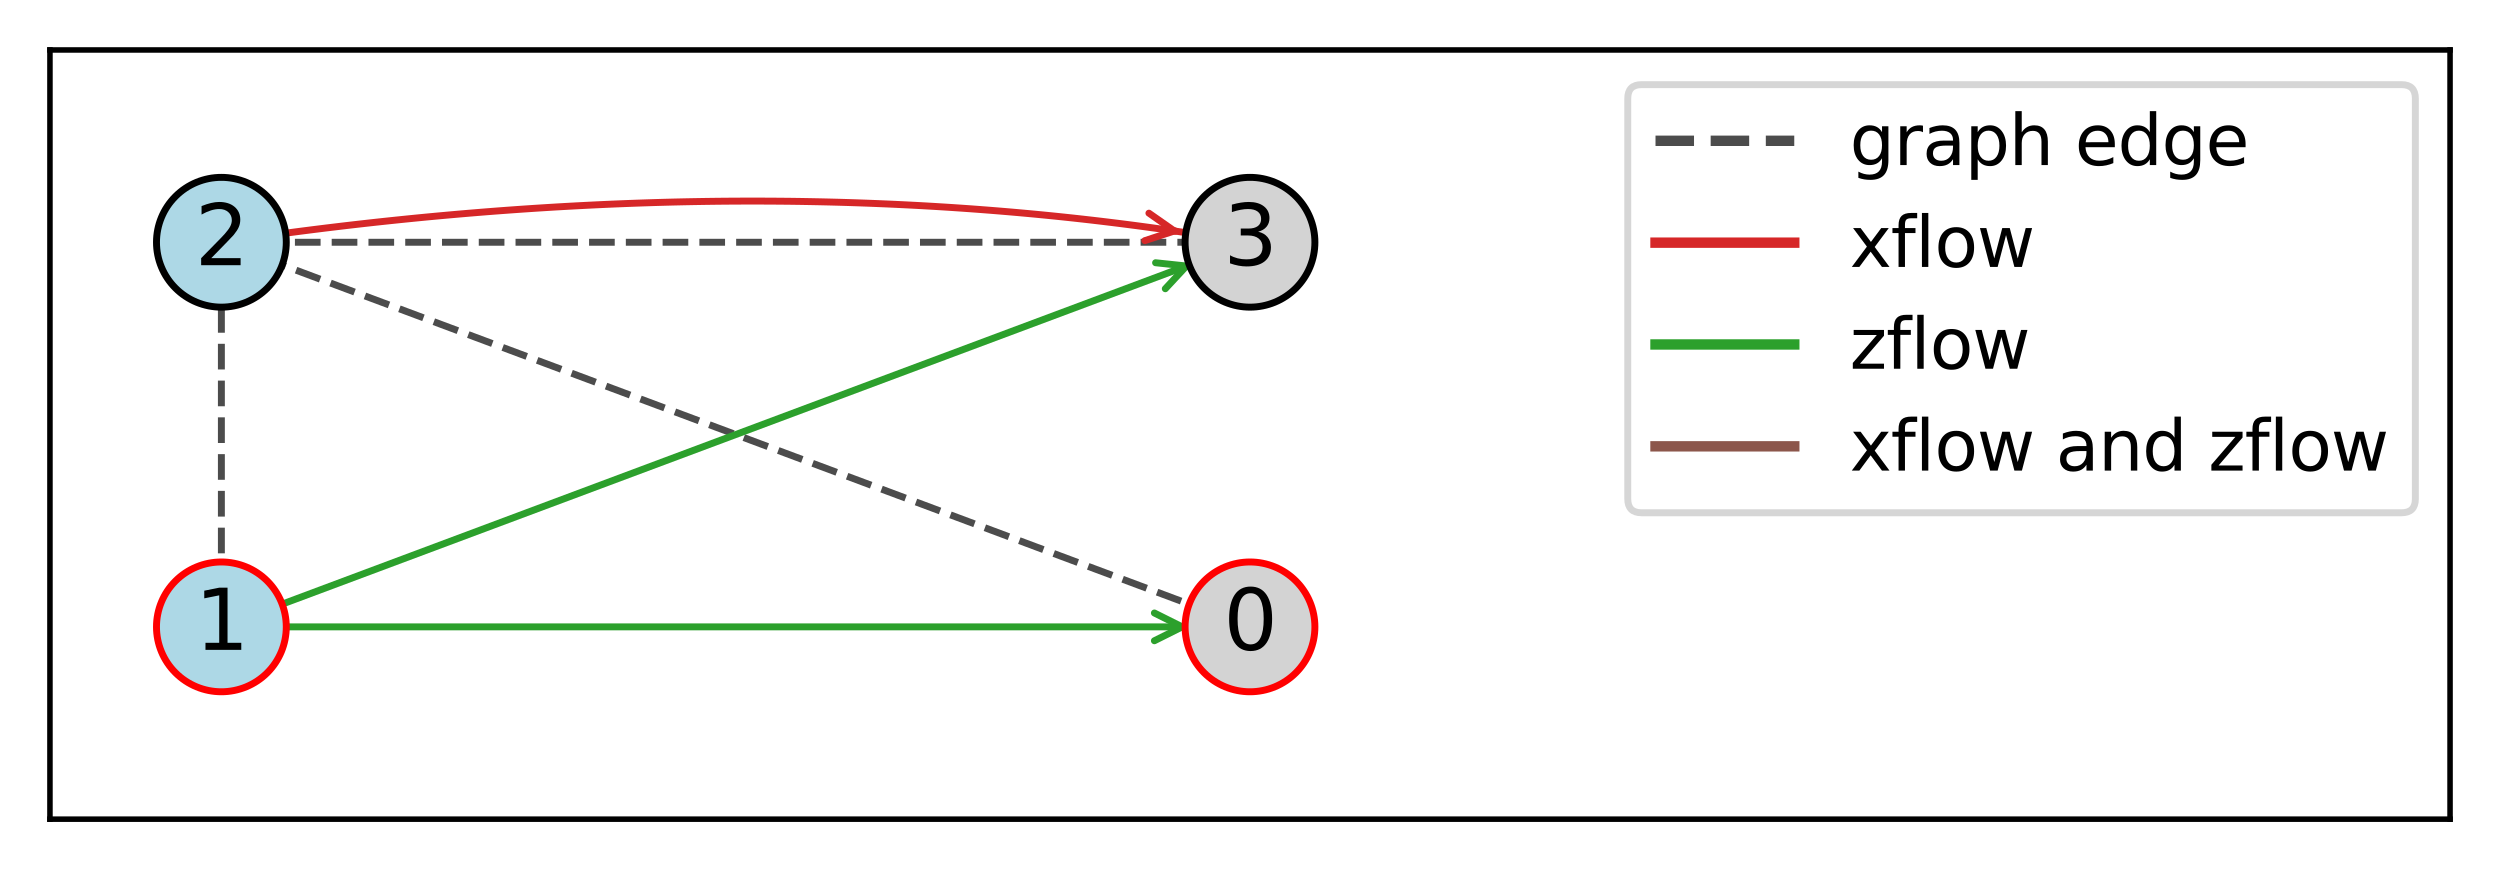 <?xml version="1.0" encoding="utf-8" standalone="no"?>
<!DOCTYPE svg PUBLIC "-//W3C//DTD SVG 1.1//EN"
  "http://www.w3.org/Graphics/SVG/1.1/DTD/svg11.dtd">
<svg xmlns:xlink="http://www.w3.org/1999/xlink" width="360.36pt" height="125.28pt" viewBox="0 0 360.36 125.28" xmlns="http://www.w3.org/2000/svg" version="1.1">
 <defs>
  <style type="text/css">*{stroke-linejoin: round; stroke-linecap: butt}</style>
 </defs>
 <g id="figure_1">
  <g id="patch_1">
   <path d="M 0 125.28 
L 360.36 125.28 
L 360.36 0 
L 0 0 
z
" style="fill: #ffffff"/>
  </g>
  <g id="axes_1">
   <g id="patch_2">
    <path d="M 7.2 118.08 
L 353.16 118.08 
L 353.16 7.2 
L 7.2 7.2 
z
" style="fill: #ffffff"/>
   </g>
   <g id="LineCollection_1">
    <path d="M 31.911 34.92 
L 180.18 34.92 
" clip-path="url(#pb710741082)" style="fill: none; stroke-dasharray: 3.7,1.6; stroke-dashoffset: 0; stroke: #000000; stroke-opacity: 0.7"/>
   </g>
   <g id="LineCollection_2">
    <path d="M 180.18 90.36 
L 31.911 34.92 
" clip-path="url(#pb710741082)" style="fill: none; stroke-dasharray: 3.7,1.6; stroke-dashoffset: 0; stroke: #000000; stroke-opacity: 0.7"/>
   </g>
   <g id="LineCollection_3">
    <path d="M 31.911 90.36 
L 31.911 34.92 
" clip-path="url(#pb710741082)" style="fill: none; stroke-dasharray: 3.7,1.6; stroke-dashoffset: 0; stroke: #000000; stroke-opacity: 0.7"/>
   </g>
   <g id="patch_3">
    <path d="M 40.567 90.36 
Q 106.043 90.36 170.4 90.36 
" clip-path="url(#pb710741082)" style="fill: none; stroke: #2ca02c; stroke-linecap: round"/>
    <path d="M 166.4 88.36 
L 170.4 90.36 
L 166.4 92.36 
" clip-path="url(#pb710741082)" style="fill: none; stroke: #2ca02c; stroke-linecap: round"/>
   </g>
   <g id="patch_4">
    <path d="M 40.024 87.326 
Q 106.045 62.64 171.019 38.345 
" clip-path="url(#pb710741082)" style="fill: none; stroke: #2ca02c; stroke-linecap: round"/>
    <path d="M 166.572 37.873 
L 171.019 38.345 
L 167.973 41.62 
" clip-path="url(#pb710741082)" style="fill: none; stroke: #2ca02c; stroke-linecap: round"/>
   </g>
   <g id="matplotlib.axis_1">
    <g id="xtick_1"/>
    <g id="xtick_2"/>
    <g id="xtick_3"/>
    <g id="xtick_4"/>
    <g id="xtick_5"/>
    <g id="xtick_6"/>
    <g id="xtick_7"/>
   </g>
   <g id="matplotlib.axis_2">
    <g id="ytick_1"/>
    <g id="ytick_2"/>
    <g id="ytick_3"/>
    <g id="ytick_4"/>
    <g id="ytick_5"/>
   </g>
   <g id="line2d_1">
    <path d="M 31.911 34.92 
L 33.408 34.698 
L 34.903 34.48 
L 36.395 34.267 
L 37.886 34.058 
L 39.375 33.853 
L 40.861 33.652 
L 42.346 33.456 
L 43.829 33.263 
L 45.309 33.075 
L 46.788 32.891 
L 48.265 32.712 
L 49.739 32.536 
L 51.212 32.365 
L 52.683 32.198 
L 54.151 32.035 
L 55.618 31.877 
L 57.083 31.723 
L 58.545 31.573 
L 60.006 31.427 
L 61.465 31.285 
L 62.921 31.148 
L 64.376 31.015 
L 65.829 30.886 
L 67.28 30.761 
L 68.728 30.641 
L 70.175 30.524 
L 71.62 30.412 
L 73.062 30.305 
L 74.503 30.201 
L 75.942 30.102 
L 77.378 30.007 
L 78.813 29.916 
L 80.246 29.829 
L 81.676 29.747 
L 83.105 29.669 
L 84.532 29.595 
L 85.956 29.525 
L 87.379 29.459 
L 88.8 29.398 
L 90.218 29.341 
L 91.635 29.288 
L 93.05 29.24 
L 94.463 29.195 
L 95.873 29.155 
L 97.282 29.119 
L 98.689 29.087 
L 100.093 29.06 
L 101.496 29.037 
L 102.897 29.018 
L 104.295 29.003 
L 105.692 28.992 
L 107.087 28.986 
L 108.479 28.984 
L 109.87 28.986 
L 111.259 28.992 
L 112.646 29.003 
L 114.03 29.017 
L 115.413 29.036 
L 116.794 29.06 
L 118.172 29.087 
L 119.549 29.119 
L 120.924 29.155 
L 122.296 29.195 
L 123.667 29.239 
L 125.036 29.288 
L 126.403 29.341 
L 127.767 29.398 
L 129.13 29.459 
L 130.491 29.525 
L 131.849 29.594 
L 133.206 29.668 
L 134.561 29.746 
L 135.913 29.829 
L 137.264 29.915 
L 138.613 30.006 
L 139.96 30.101 
L 141.304 30.201 
L 142.647 30.304 
L 143.988 30.412 
L 145.326 30.524 
L 146.663 30.64 
L 147.998 30.761 
L 149.331 30.885 
L 150.661 31.014 
L 151.99 31.147 
L 153.317 31.285 
L 154.641 31.426 
L 155.964 31.572 
L 157.285 31.722 
L 158.604 31.876 
L 159.92 32.035 
L 161.235 32.197 
L 162.548 32.364 
L 163.859 32.535 
L 165.167 32.711 
L 166.474 32.89 
L 167.779 33.074 
L 169.081 33.262 
L 170.382 33.455 
" clip-path="url(#pb710741082)" style="fill: none; stroke: #d62728; stroke-linecap: square"/>
   </g>
   <g id="PathCollection_1">
    <defs>
     <path id="m44cf8bb05c" d="M 0 9.354 
C 2.481 9.354 4.86 8.369 6.614 6.614 
C 8.369 4.86 9.354 2.481 9.354 0 
C 9.354 -2.481 8.369 -4.86 6.614 -6.614 
C 4.86 -8.369 2.481 -9.354 0 -9.354 
C -2.481 -9.354 -4.86 -8.369 -6.614 -6.614 
C -8.369 -4.86 -9.354 -2.481 -9.354 0 
C -9.354 2.481 -8.369 4.86 -6.614 6.614 
C -4.86 8.369 -2.481 9.354 0 9.354 
z
" style="stroke: #ff0000"/>
    </defs>
    <g clip-path="url(#pb710741082)">
     <use xlink:href="#m44cf8bb05c" x="180.18" y="90.36" style="fill: #d3d3d3; stroke: #ff0000"/>
    </g>
   </g>
   <g id="PathCollection_2">
    <defs>
     <path id="mc59e20d29c" d="M 0 9.354 
C 2.481 9.354 4.86 8.369 6.614 6.614 
C 8.369 4.86 9.354 2.481 9.354 0 
C 9.354 -2.481 8.369 -4.86 6.614 -6.614 
C 4.86 -8.369 2.481 -9.354 0 -9.354 
C -2.481 -9.354 -4.86 -8.369 -6.614 -6.614 
C -8.369 -4.86 -9.354 -2.481 -9.354 0 
C -9.354 2.481 -8.369 4.86 -6.614 6.614 
C -4.86 8.369 -2.481 9.354 0 9.354 
z
" style="stroke: #ff0000"/>
    </defs>
    <g clip-path="url(#pb710741082)">
     <use xlink:href="#mc59e20d29c" x="31.911" y="90.36" style="fill: #add8e6; stroke: #ff0000"/>
    </g>
   </g>
   <g id="PathCollection_3">
    <defs>
     <path id="m479ad0a591" d="M 0 9.354 
C 2.481 9.354 4.86 8.369 6.614 6.614 
C 8.369 4.86 9.354 2.481 9.354 0 
C 9.354 -2.481 8.369 -4.86 6.614 -6.614 
C 4.86 -8.369 2.481 -9.354 0 -9.354 
C -2.481 -9.354 -4.86 -8.369 -6.614 -6.614 
C -8.369 -4.86 -9.354 -2.481 -9.354 0 
C -9.354 2.481 -8.369 4.86 -6.614 6.614 
C -4.86 8.369 -2.481 9.354 0 9.354 
z
" style="stroke: #000000"/>
    </defs>
    <g clip-path="url(#pb710741082)">
     <use xlink:href="#m479ad0a591" x="31.911" y="34.92" style="fill: #add8e6; stroke: #000000"/>
    </g>
   </g>
   <g id="PathCollection_4">
    <defs>
     <path id="ma7aca6848d" d="M 0 9.354 
C 2.481 9.354 4.86 8.369 6.614 6.614 
C 8.369 4.86 9.354 2.481 9.354 0 
C 9.354 -2.481 8.369 -4.86 6.614 -6.614 
C 4.86 -8.369 2.481 -9.354 0 -9.354 
C -2.481 -9.354 -4.86 -8.369 -6.614 -6.614 
C -8.369 -4.86 -9.354 -2.481 -9.354 0 
C -9.354 2.481 -8.369 4.86 -6.614 6.614 
C -4.86 8.369 -2.481 9.354 0 9.354 
z
" style="stroke: #000000"/>
    </defs>
    <g clip-path="url(#pb710741082)">
     <use xlink:href="#ma7aca6848d" x="180.18" y="34.92" style="fill: #d3d3d3; stroke: #000000"/>
    </g>
   </g>
   <g id="line2d_2"/>
   <g id="line2d_3"/>
   <g id="line2d_4"/>
   <g id="line2d_5"/>
   <g id="patch_5">
    <path d="M 7.2 118.08 
L 7.2 7.2 
" style="fill: none; stroke: #000000; stroke-width: 0.8; stroke-linejoin: miter; stroke-linecap: square"/>
   </g>
   <g id="patch_6">
    <path d="M 353.16 118.08 
L 353.16 7.2 
" style="fill: none; stroke: #000000; stroke-width: 0.8; stroke-linejoin: miter; stroke-linecap: square"/>
   </g>
   <g id="patch_7">
    <path d="M 7.2 118.08 
L 353.16 118.08 
" style="fill: none; stroke: #000000; stroke-width: 0.8; stroke-linejoin: miter; stroke-linecap: square"/>
   </g>
   <g id="patch_8">
    <path d="M 7.2 7.2 
L 353.16 7.2 
" style="fill: none; stroke: #000000; stroke-width: 0.8; stroke-linejoin: miter; stroke-linecap: square"/>
   </g>
   <g id="patch_9">
    <path d="M 169.081 33.262 
Q 169.732 33.358 169.276 33.291 
" style="fill: none; stroke: #d62728; stroke-linecap: round"/>
    <path d="M 165.612 30.728 
L 169.276 33.291 
L 165.027 34.685 
" style="fill: none; stroke: #d62728; stroke-linecap: round"/>
   </g>
   <g id="text_1">
    <g clip-path="url(#pb710741082)">
     <!-- 0 -->
     <g transform="translate(176.363 93.671) scale(0.12 -0.12)">
      <defs>
       <path id="DejaVuSans-30" d="M 2034 4250 
Q 1547 4250 1301 3770 
Q 1056 3291 1056 2328 
Q 1056 1369 1301 889 
Q 1547 409 2034 409 
Q 2525 409 2770 889 
Q 3016 1369 3016 2328 
Q 3016 3291 2770 3770 
Q 2525 4250 2034 4250 
z
M 2034 4750 
Q 2819 4750 3233 4129 
Q 3647 3509 3647 2328 
Q 3647 1150 3233 529 
Q 2819 -91 2034 -91 
Q 1250 -91 836 529 
Q 422 1150 422 2328 
Q 422 3509 836 4129 
Q 1250 4750 2034 4750 
z
" transform="scale(0.016)"/>
      </defs>
      <use xlink:href="#DejaVuSans-30"/>
     </g>
    </g>
   </g>
   <g id="text_2">
    <g clip-path="url(#pb710741082)">
     <!-- 1 -->
     <g transform="translate(28.094 93.671) scale(0.12 -0.12)">
      <defs>
       <path id="DejaVuSans-31" d="M 794 531 
L 1825 531 
L 1825 4091 
L 703 3866 
L 703 4441 
L 1819 4666 
L 2450 4666 
L 2450 531 
L 3481 531 
L 3481 0 
L 794 0 
L 794 531 
z
" transform="scale(0.016)"/>
      </defs>
      <use xlink:href="#DejaVuSans-31"/>
     </g>
    </g>
   </g>
   <g id="text_3">
    <g clip-path="url(#pb710741082)">
     <!-- 2 -->
     <g transform="translate(28.094 38.231) scale(0.12 -0.12)">
      <defs>
       <path id="DejaVuSans-32" d="M 1228 531 
L 3431 531 
L 3431 0 
L 469 0 
L 469 531 
Q 828 903 1448 1529 
Q 2069 2156 2228 2338 
Q 2531 2678 2651 2914 
Q 2772 3150 2772 3378 
Q 2772 3750 2511 3984 
Q 2250 4219 1831 4219 
Q 1534 4219 1204 4116 
Q 875 4013 500 3803 
L 500 4441 
Q 881 4594 1212 4672 
Q 1544 4750 1819 4750 
Q 2544 4750 2975 4387 
Q 3406 4025 3406 3419 
Q 3406 3131 3298 2873 
Q 3191 2616 2906 2266 
Q 2828 2175 2409 1742 
Q 1991 1309 1228 531 
z
" transform="scale(0.016)"/>
      </defs>
      <use xlink:href="#DejaVuSans-32"/>
     </g>
    </g>
   </g>
   <g id="text_4">
    <g clip-path="url(#pb710741082)">
     <!-- 3 -->
     <g transform="translate(176.363 38.231) scale(0.12 -0.12)">
      <defs>
       <path id="DejaVuSans-33" d="M 2597 2516 
Q 3050 2419 3304 2112 
Q 3559 1806 3559 1356 
Q 3559 666 3084 287 
Q 2609 -91 1734 -91 
Q 1441 -91 1130 -33 
Q 819 25 488 141 
L 488 750 
Q 750 597 1062 519 
Q 1375 441 1716 441 
Q 2309 441 2620 675 
Q 2931 909 2931 1356 
Q 2931 1769 2642 2001 
Q 2353 2234 1838 2234 
L 1294 2234 
L 1294 2753 
L 1863 2753 
Q 2328 2753 2575 2939 
Q 2822 3125 2822 3475 
Q 2822 3834 2567 4026 
Q 2313 4219 1838 4219 
Q 1578 4219 1281 4162 
Q 984 4106 628 3988 
L 628 4550 
Q 988 4650 1302 4700 
Q 1616 4750 1894 4750 
Q 2613 4750 3031 4423 
Q 3450 4097 3450 3541 
Q 3450 3153 3228 2886 
Q 3006 2619 2597 2516 
z
" transform="scale(0.016)"/>
      </defs>
      <use xlink:href="#DejaVuSans-33"/>
     </g>
    </g>
   </g>
   <g id="legend_1">
    <g id="patch_10">
     <path d="M 236.632 73.912 
L 346.16 73.912 
Q 348.16 73.912 348.16 71.912 
L 348.16 14.2 
Q 348.16 12.2 346.16 12.2 
L 236.632 12.2 
Q 234.632 12.2 234.632 14.2 
L 234.632 71.912 
Q 234.632 73.912 236.632 73.912 
z
" style="fill: #ffffff; opacity: 0.8; stroke: #cccccc; stroke-linejoin: miter"/>
    </g>
    <g id="line2d_6">
     <path d="M 238.632 20.298 
L 248.632 20.298 
L 258.632 20.298 
" style="fill: none; stroke-dasharray: 5.55,2.4; stroke-dashoffset: 0; stroke: #000000; stroke-opacity: 0.7; stroke-width: 1.5"/>
    </g>
    <g id="text_5">
     <!-- graph edge -->
     <g transform="translate(266.632 23.798) scale(0.1 -0.1)">
      <defs>
       <path id="DejaVuSans-67" d="M 2906 1791 
Q 2906 2416 2648 2759 
Q 2391 3103 1925 3103 
Q 1463 3103 1205 2759 
Q 947 2416 947 1791 
Q 947 1169 1205 825 
Q 1463 481 1925 481 
Q 2391 481 2648 825 
Q 2906 1169 2906 1791 
z
M 3481 434 
Q 3481 -459 3084 -895 
Q 2688 -1331 1869 -1331 
Q 1566 -1331 1297 -1286 
Q 1028 -1241 775 -1147 
L 775 -588 
Q 1028 -725 1275 -790 
Q 1522 -856 1778 -856 
Q 2344 -856 2625 -561 
Q 2906 -266 2906 331 
L 2906 616 
Q 2728 306 2450 153 
Q 2172 0 1784 0 
Q 1141 0 747 490 
Q 353 981 353 1791 
Q 353 2603 747 3093 
Q 1141 3584 1784 3584 
Q 2172 3584 2450 3431 
Q 2728 3278 2906 2969 
L 2906 3500 
L 3481 3500 
L 3481 434 
z
" transform="scale(0.016)"/>
       <path id="DejaVuSans-72" d="M 2631 2963 
Q 2534 3019 2420 3045 
Q 2306 3072 2169 3072 
Q 1681 3072 1420 2755 
Q 1159 2438 1159 1844 
L 1159 0 
L 581 0 
L 581 3500 
L 1159 3500 
L 1159 2956 
Q 1341 3275 1631 3429 
Q 1922 3584 2338 3584 
Q 2397 3584 2469 3576 
Q 2541 3569 2628 3553 
L 2631 2963 
z
" transform="scale(0.016)"/>
       <path id="DejaVuSans-61" d="M 2194 1759 
Q 1497 1759 1228 1600 
Q 959 1441 959 1056 
Q 959 750 1161 570 
Q 1363 391 1709 391 
Q 2188 391 2477 730 
Q 2766 1069 2766 1631 
L 2766 1759 
L 2194 1759 
z
M 3341 1997 
L 3341 0 
L 2766 0 
L 2766 531 
Q 2569 213 2275 61 
Q 1981 -91 1556 -91 
Q 1019 -91 701 211 
Q 384 513 384 1019 
Q 384 1609 779 1909 
Q 1175 2209 1959 2209 
L 2766 2209 
L 2766 2266 
Q 2766 2663 2505 2880 
Q 2244 3097 1772 3097 
Q 1472 3097 1187 3025 
Q 903 2953 641 2809 
L 641 3341 
Q 956 3463 1253 3523 
Q 1550 3584 1831 3584 
Q 2591 3584 2966 3190 
Q 3341 2797 3341 1997 
z
" transform="scale(0.016)"/>
       <path id="DejaVuSans-70" d="M 1159 525 
L 1159 -1331 
L 581 -1331 
L 581 3500 
L 1159 3500 
L 1159 2969 
Q 1341 3281 1617 3432 
Q 1894 3584 2278 3584 
Q 2916 3584 3314 3078 
Q 3713 2572 3713 1747 
Q 3713 922 3314 415 
Q 2916 -91 2278 -91 
Q 1894 -91 1617 61 
Q 1341 213 1159 525 
z
M 3116 1747 
Q 3116 2381 2855 2742 
Q 2594 3103 2138 3103 
Q 1681 3103 1420 2742 
Q 1159 2381 1159 1747 
Q 1159 1113 1420 752 
Q 1681 391 2138 391 
Q 2594 391 2855 752 
Q 3116 1113 3116 1747 
z
" transform="scale(0.016)"/>
       <path id="DejaVuSans-68" d="M 3513 2113 
L 3513 0 
L 2938 0 
L 2938 2094 
Q 2938 2591 2744 2837 
Q 2550 3084 2163 3084 
Q 1697 3084 1428 2787 
Q 1159 2491 1159 1978 
L 1159 0 
L 581 0 
L 581 4863 
L 1159 4863 
L 1159 2956 
Q 1366 3272 1645 3428 
Q 1925 3584 2291 3584 
Q 2894 3584 3203 3211 
Q 3513 2838 3513 2113 
z
" transform="scale(0.016)"/>
       <path id="DejaVuSans-20" transform="scale(0.016)"/>
       <path id="DejaVuSans-65" d="M 3597 1894 
L 3597 1613 
L 953 1613 
Q 991 1019 1311 708 
Q 1631 397 2203 397 
Q 2534 397 2845 478 
Q 3156 559 3463 722 
L 3463 178 
Q 3153 47 2828 -22 
Q 2503 -91 2169 -91 
Q 1331 -91 842 396 
Q 353 884 353 1716 
Q 353 2575 817 3079 
Q 1281 3584 2069 3584 
Q 2775 3584 3186 3129 
Q 3597 2675 3597 1894 
z
M 3022 2063 
Q 3016 2534 2758 2815 
Q 2500 3097 2075 3097 
Q 1594 3097 1305 2825 
Q 1016 2553 972 2059 
L 3022 2063 
z
" transform="scale(0.016)"/>
       <path id="DejaVuSans-64" d="M 2906 2969 
L 2906 4863 
L 3481 4863 
L 3481 0 
L 2906 0 
L 2906 525 
Q 2725 213 2448 61 
Q 2172 -91 1784 -91 
Q 1150 -91 751 415 
Q 353 922 353 1747 
Q 353 2572 751 3078 
Q 1150 3584 1784 3584 
Q 2172 3584 2448 3432 
Q 2725 3281 2906 2969 
z
M 947 1747 
Q 947 1113 1208 752 
Q 1469 391 1925 391 
Q 2381 391 2643 752 
Q 2906 1113 2906 1747 
Q 2906 2381 2643 2742 
Q 2381 3103 1925 3103 
Q 1469 3103 1208 2742 
Q 947 2381 947 1747 
z
" transform="scale(0.016)"/>
      </defs>
      <use xlink:href="#DejaVuSans-67"/>
      <use xlink:href="#DejaVuSans-72" transform="translate(63.477 0)"/>
      <use xlink:href="#DejaVuSans-61" transform="translate(104.59 0)"/>
      <use xlink:href="#DejaVuSans-70" transform="translate(165.869 0)"/>
      <use xlink:href="#DejaVuSans-68" transform="translate(229.346 0)"/>
      <use xlink:href="#DejaVuSans-20" transform="translate(292.725 0)"/>
      <use xlink:href="#DejaVuSans-65" transform="translate(324.512 0)"/>
      <use xlink:href="#DejaVuSans-64" transform="translate(386.035 0)"/>
      <use xlink:href="#DejaVuSans-67" transform="translate(449.512 0)"/>
      <use xlink:href="#DejaVuSans-65" transform="translate(512.988 0)"/>
     </g>
    </g>
    <g id="line2d_7">
     <path d="M 238.632 34.977 
L 248.632 34.977 
L 258.632 34.977 
" style="fill: none; stroke: #d62728; stroke-width: 1.5; stroke-linecap: square"/>
    </g>
    <g id="text_6">
     <!-- xflow -->
     <g transform="translate(266.632 38.477) scale(0.1 -0.1)">
      <defs>
       <path id="DejaVuSans-78" d="M 3513 3500 
L 2247 1797 
L 3578 0 
L 2900 0 
L 1881 1375 
L 863 0 
L 184 0 
L 1544 1831 
L 300 3500 
L 978 3500 
L 1906 2253 
L 2834 3500 
L 3513 3500 
z
" transform="scale(0.016)"/>
       <path id="DejaVuSans-66" d="M 2375 4863 
L 2375 4384 
L 1825 4384 
Q 1516 4384 1395 4259 
Q 1275 4134 1275 3809 
L 1275 3500 
L 2222 3500 
L 2222 3053 
L 1275 3053 
L 1275 0 
L 697 0 
L 697 3053 
L 147 3053 
L 147 3500 
L 697 3500 
L 697 3744 
Q 697 4328 969 4595 
Q 1241 4863 1831 4863 
L 2375 4863 
z
" transform="scale(0.016)"/>
       <path id="DejaVuSans-6c" d="M 603 4863 
L 1178 4863 
L 1178 0 
L 603 0 
L 603 4863 
z
" transform="scale(0.016)"/>
       <path id="DejaVuSans-6f" d="M 1959 3097 
Q 1497 3097 1228 2736 
Q 959 2375 959 1747 
Q 959 1119 1226 758 
Q 1494 397 1959 397 
Q 2419 397 2687 759 
Q 2956 1122 2956 1747 
Q 2956 2369 2687 2733 
Q 2419 3097 1959 3097 
z
M 1959 3584 
Q 2709 3584 3137 3096 
Q 3566 2609 3566 1747 
Q 3566 888 3137 398 
Q 2709 -91 1959 -91 
Q 1206 -91 779 398 
Q 353 888 353 1747 
Q 353 2609 779 3096 
Q 1206 3584 1959 3584 
z
" transform="scale(0.016)"/>
       <path id="DejaVuSans-77" d="M 269 3500 
L 844 3500 
L 1563 769 
L 2278 3500 
L 2956 3500 
L 3675 769 
L 4391 3500 
L 4966 3500 
L 4050 0 
L 3372 0 
L 2619 2869 
L 1863 0 
L 1184 0 
L 269 3500 
z
" transform="scale(0.016)"/>
      </defs>
      <use xlink:href="#DejaVuSans-78"/>
      <use xlink:href="#DejaVuSans-66" transform="translate(59.18 0)"/>
      <use xlink:href="#DejaVuSans-6c" transform="translate(94.385 0)"/>
      <use xlink:href="#DejaVuSans-6f" transform="translate(122.168 0)"/>
      <use xlink:href="#DejaVuSans-77" transform="translate(183.35 0)"/>
     </g>
    </g>
    <g id="line2d_8">
     <path d="M 238.632 49.655 
L 248.632 49.655 
L 258.632 49.655 
" style="fill: none; stroke: #2ca02c; stroke-width: 1.5; stroke-linecap: square"/>
    </g>
    <g id="text_7">
     <!-- zflow -->
     <g transform="translate(266.632 53.155) scale(0.1 -0.1)">
      <defs>
       <path id="DejaVuSans-7a" d="M 353 3500 
L 3084 3500 
L 3084 2975 
L 922 459 
L 3084 459 
L 3084 0 
L 275 0 
L 275 525 
L 2438 3041 
L 353 3041 
L 353 3500 
z
" transform="scale(0.016)"/>
      </defs>
      <use xlink:href="#DejaVuSans-7a"/>
      <use xlink:href="#DejaVuSans-66" transform="translate(52.49 0)"/>
      <use xlink:href="#DejaVuSans-6c" transform="translate(87.695 0)"/>
      <use xlink:href="#DejaVuSans-6f" transform="translate(115.479 0)"/>
      <use xlink:href="#DejaVuSans-77" transform="translate(176.66 0)"/>
     </g>
    </g>
    <g id="line2d_9">
     <path d="M 238.632 64.333 
L 248.632 64.333 
L 258.632 64.333 
" style="fill: none; stroke: #8c564b; stroke-width: 1.5; stroke-linecap: square"/>
    </g>
    <g id="text_8">
     <!-- xflow and zflow -->
     <g transform="translate(266.632 67.833) scale(0.1 -0.1)">
      <defs>
       <path id="DejaVuSans-6e" d="M 3513 2113 
L 3513 0 
L 2938 0 
L 2938 2094 
Q 2938 2591 2744 2837 
Q 2550 3084 2163 3084 
Q 1697 3084 1428 2787 
Q 1159 2491 1159 1978 
L 1159 0 
L 581 0 
L 581 3500 
L 1159 3500 
L 1159 2956 
Q 1366 3272 1645 3428 
Q 1925 3584 2291 3584 
Q 2894 3584 3203 3211 
Q 3513 2838 3513 2113 
z
" transform="scale(0.016)"/>
      </defs>
      <use xlink:href="#DejaVuSans-78"/>
      <use xlink:href="#DejaVuSans-66" transform="translate(59.18 0)"/>
      <use xlink:href="#DejaVuSans-6c" transform="translate(94.385 0)"/>
      <use xlink:href="#DejaVuSans-6f" transform="translate(122.168 0)"/>
      <use xlink:href="#DejaVuSans-77" transform="translate(183.35 0)"/>
      <use xlink:href="#DejaVuSans-20" transform="translate(265.137 0)"/>
      <use xlink:href="#DejaVuSans-61" transform="translate(296.924 0)"/>
      <use xlink:href="#DejaVuSans-6e" transform="translate(358.203 0)"/>
      <use xlink:href="#DejaVuSans-64" transform="translate(421.582 0)"/>
      <use xlink:href="#DejaVuSans-20" transform="translate(485.059 0)"/>
      <use xlink:href="#DejaVuSans-7a" transform="translate(516.846 0)"/>
      <use xlink:href="#DejaVuSans-66" transform="translate(569.336 0)"/>
      <use xlink:href="#DejaVuSans-6c" transform="translate(604.541 0)"/>
      <use xlink:href="#DejaVuSans-6f" transform="translate(632.324 0)"/>
      <use xlink:href="#DejaVuSans-77" transform="translate(693.506 0)"/>
     </g>
    </g>
   </g>
  </g>
 </g>
 <defs>
  <clipPath id="pb710741082">
   <rect x="7.2" y="7.2" width="345.96" height="110.88"/>
  </clipPath>
 </defs>
</svg>

